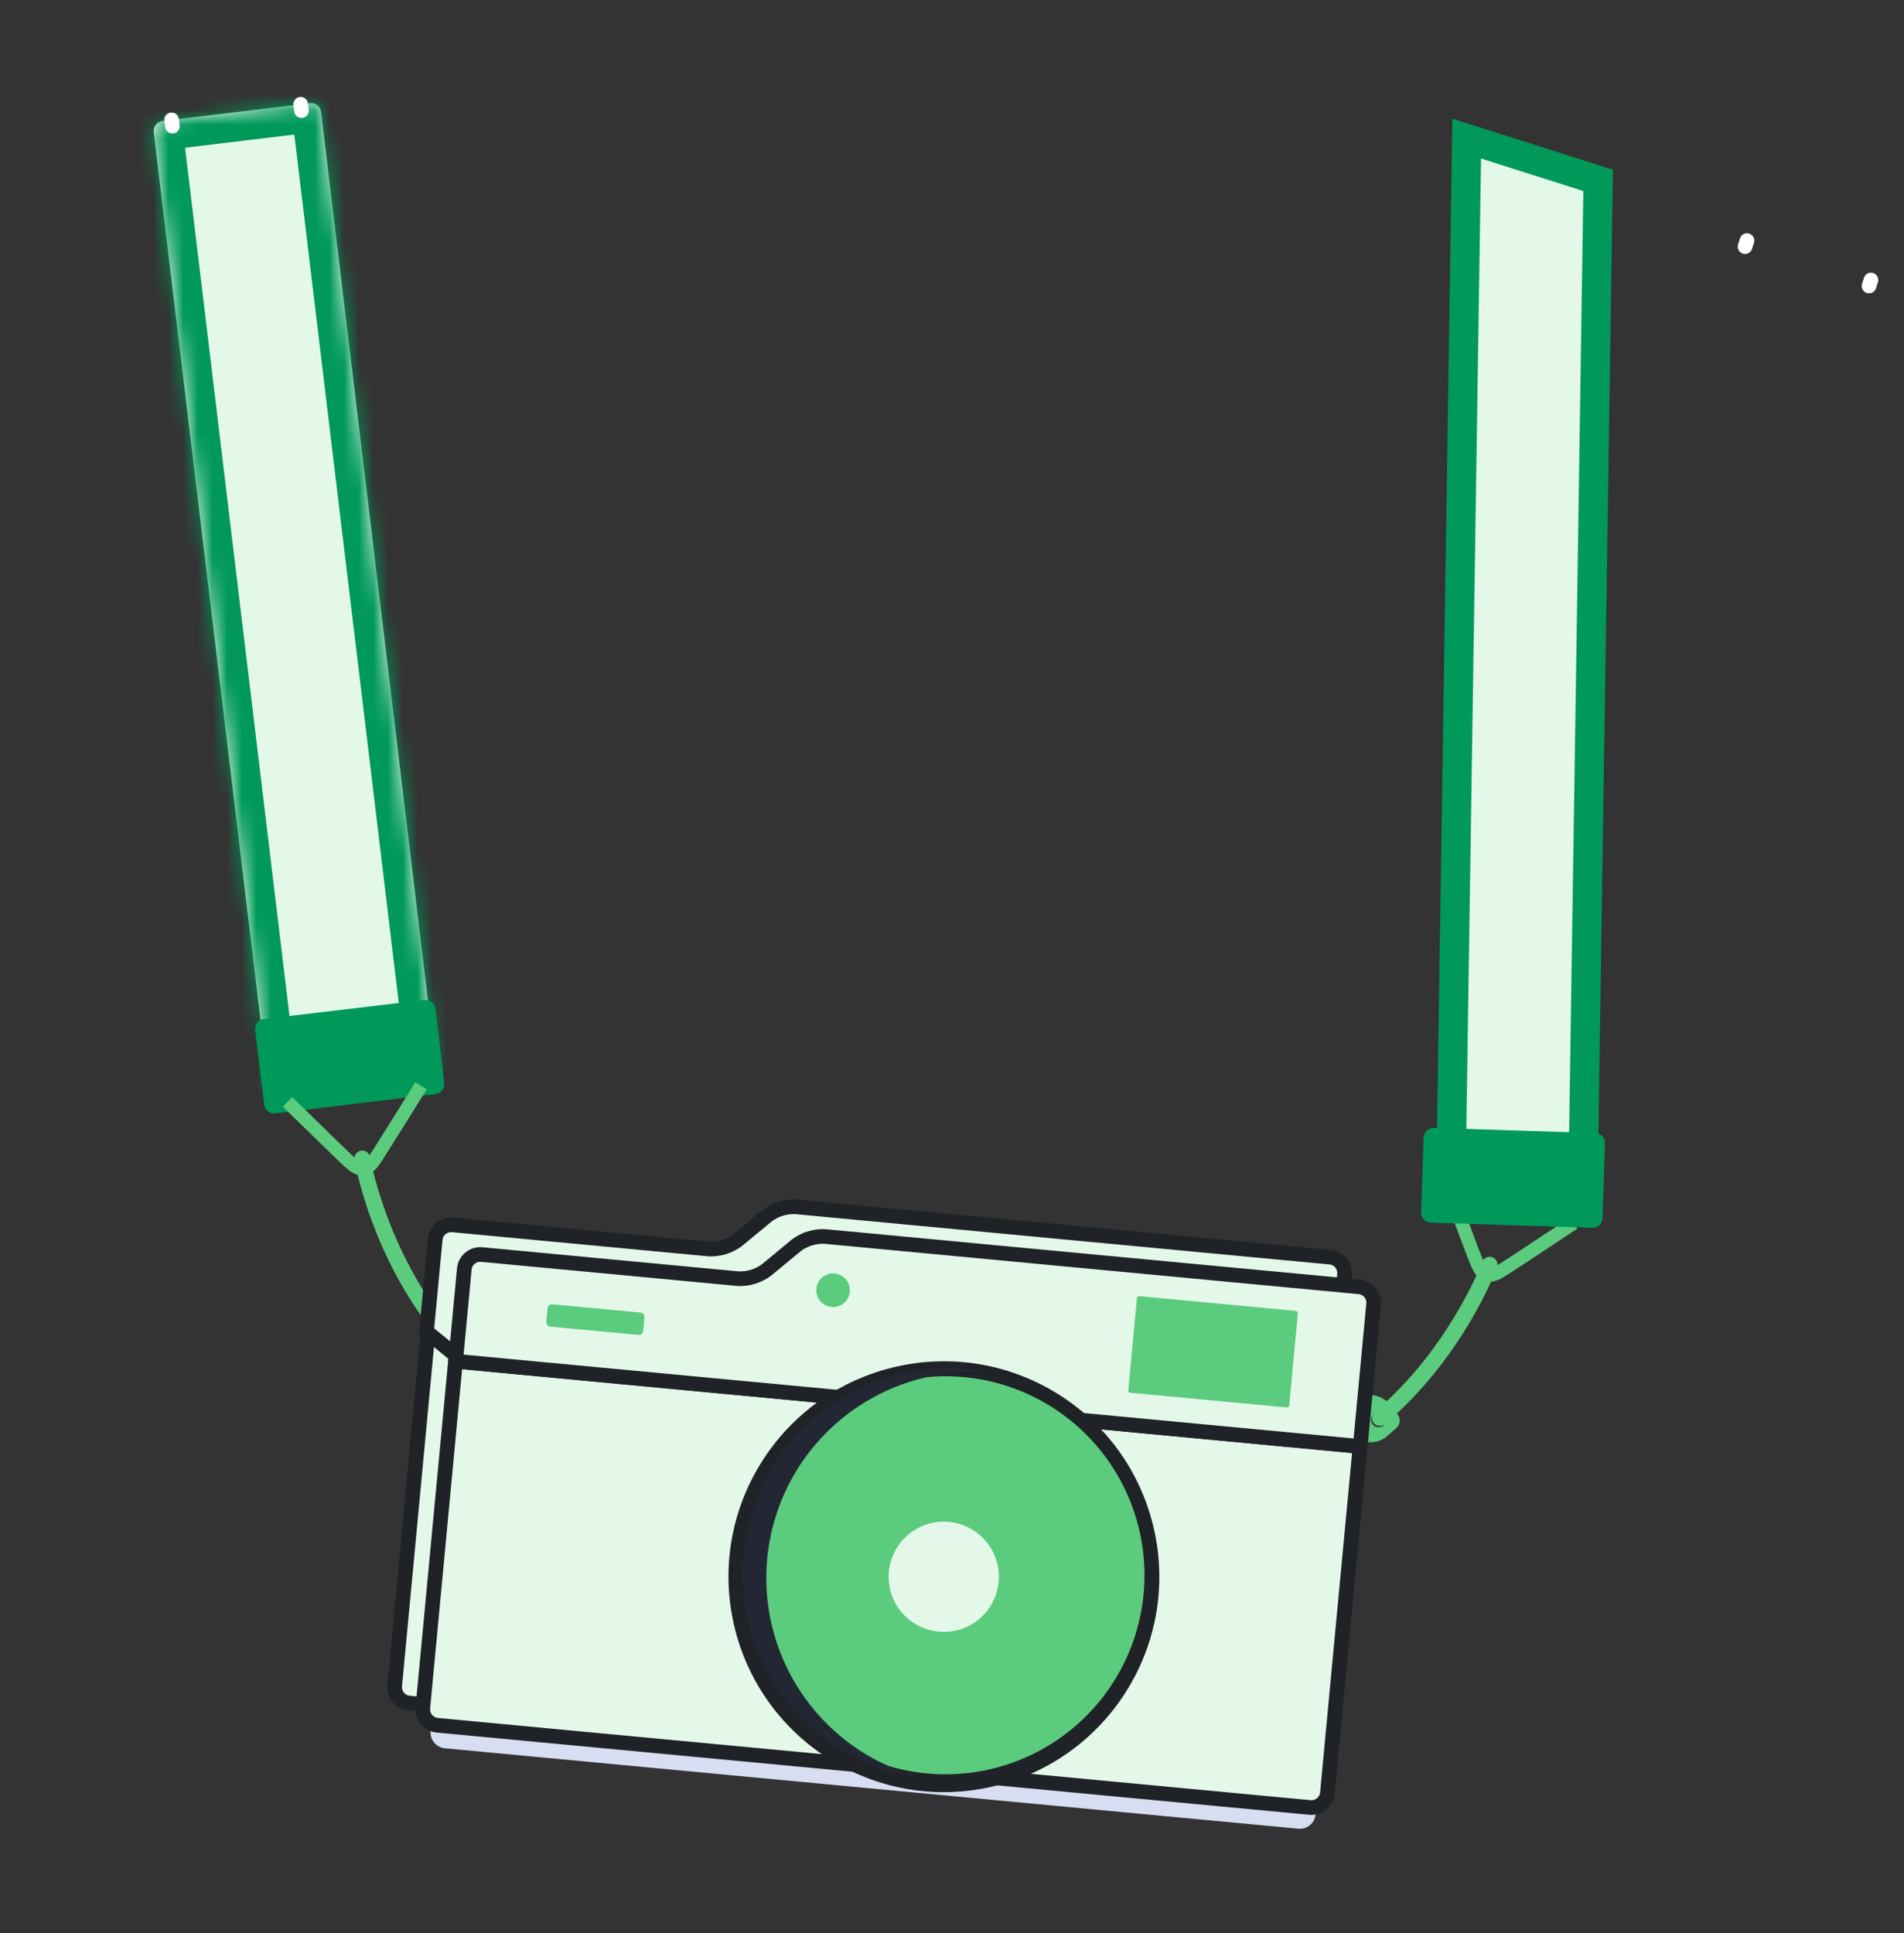 <svg width="130" height="132" viewBox="0 0 130 132" fill="none" xmlns="http://www.w3.org/2000/svg">
<rect x="0" y="0" width="130" height="132" fill="#333333" stroke="none"/>
<path d="M30.092 91.313C30.199 91.324 30.305 91.302 30.4 91.252C30.494 91.201 30.571 91.124 30.621 91.03C30.672 90.936 30.694 90.829 30.683 90.723C30.673 90.617 30.632 90.516 30.565 90.433C26.363 85.249 25.278 79.075 25.266 79.013C25.256 78.942 25.231 78.873 25.193 78.812C25.156 78.751 25.107 78.697 25.049 78.655C24.99 78.613 24.924 78.583 24.854 78.566C24.784 78.55 24.712 78.548 24.641 78.56C24.57 78.572 24.502 78.598 24.441 78.636C24.381 78.674 24.328 78.725 24.287 78.784C24.246 78.843 24.216 78.909 24.201 78.979C24.186 79.05 24.185 79.122 24.198 79.193C24.243 79.456 25.345 85.71 29.721 91.115C29.767 91.171 29.823 91.218 29.887 91.252C29.951 91.286 30.02 91.307 30.092 91.313Z" fill="#5BCB7D"/>
<path d="M34.353 89.671L30.828 89.339C30.418 89.322 30.015 89.451 29.691 89.704L28.994 90.306C28.863 90.422 28.782 90.583 28.765 90.757C28.749 90.931 28.799 91.105 28.906 91.243L29.477 91.967C29.749 92.275 30.121 92.477 30.527 92.538L34.052 92.87C34.224 92.886 34.395 92.834 34.527 92.724C34.66 92.614 34.744 92.456 34.76 92.284L34.94 90.379C34.956 90.207 34.903 90.037 34.793 89.904C34.683 89.771 34.525 89.687 34.353 89.671ZM30.163 91.415C30.059 91.406 29.961 91.366 29.88 91.301C29.799 91.236 29.74 91.148 29.709 91.049C29.678 90.95 29.677 90.844 29.707 90.745C29.736 90.645 29.795 90.556 29.875 90.49C29.954 90.424 30.052 90.382 30.155 90.372C30.259 90.361 30.363 90.381 30.454 90.43C30.546 90.478 30.622 90.553 30.671 90.644C30.72 90.735 30.741 90.839 30.732 90.942C30.726 91.011 30.706 91.078 30.674 91.139C30.642 91.2 30.598 91.254 30.546 91.298C30.493 91.342 30.432 91.375 30.366 91.396C30.3 91.416 30.231 91.424 30.163 91.418L30.163 91.415Z" fill="#5BCB7D"/>
<path d="M89.576 95.527L89.396 97.432C89.38 97.603 89.433 97.775 89.543 97.907C89.653 98.04 89.811 98.124 89.982 98.14L93.505 98.472C93.916 98.488 94.32 98.359 94.645 98.107L95.34 97.502C95.47 97.386 95.552 97.225 95.568 97.052C95.585 96.878 95.535 96.704 95.428 96.566L94.858 95.844C94.587 95.535 94.214 95.332 93.807 95.273L90.284 94.941C90.112 94.925 89.941 94.977 89.808 95.087C89.676 95.197 89.592 95.355 89.576 95.527ZM93.606 96.869C93.616 96.766 93.656 96.668 93.722 96.587C93.787 96.507 93.875 96.447 93.974 96.417C94.073 96.386 94.179 96.386 94.278 96.415C94.378 96.445 94.466 96.504 94.532 96.584C94.598 96.663 94.639 96.761 94.65 96.864C94.66 96.968 94.64 97.072 94.592 97.163C94.543 97.255 94.469 97.33 94.377 97.379C94.286 97.429 94.182 97.45 94.079 97.44C94.01 97.433 93.944 97.414 93.883 97.381C93.822 97.349 93.768 97.305 93.724 97.252C93.68 97.199 93.647 97.138 93.627 97.072C93.607 97.007 93.6 96.937 93.606 96.869Z" fill="#5BCB7D"/>
<path d="M54.866 86.591L45.076 85.669L44.817 88.421L54.606 89.344L54.866 86.591Z" fill="#8990A6"/>
<path d="M42.929 85.466L37.215 84.928L36.956 87.681L42.67 88.219L42.929 85.466Z" fill="#8990A6"/>
<path d="M29.18 91.422L26.949 115.095C26.925 115.38 27.014 115.664 27.197 115.885C27.379 116.105 27.641 116.246 27.926 116.275L87.53 121.891C87.815 121.915 88.098 121.826 88.319 121.643C88.539 121.461 88.68 121.199 88.71 120.914L90.941 97.241L29.18 91.422Z" fill="#E4F8EA" stroke="#1F2226"/>
<path d="M31.586 95.047L29.404 118.202C29.379 118.484 29.466 118.763 29.646 118.981C29.826 119.198 30.084 119.336 30.366 119.364L88.657 124.856C88.939 124.881 89.219 124.795 89.436 124.615C89.654 124.435 89.791 124.176 89.819 123.895L92.001 100.739L31.586 95.047Z" fill="url(#paint0_linear_114_4)"/>
<path d="M31.1 92.938L28.869 116.611C28.845 116.896 28.934 117.18 29.116 117.4C29.299 117.621 29.561 117.761 29.846 117.791L89.45 123.407C89.735 123.43 90.018 123.341 90.239 123.159C90.459 122.976 90.6 122.715 90.63 122.43L92.86 98.757L31.1 92.938Z" fill="#E4F8EA" stroke="#1F2226"/>
<path d="M91.8 87.014C91.827 86.728 91.739 86.443 91.556 86.221C91.373 86 91.109 85.861 90.823 85.834L54.323 82.394C53.632 82.367 52.953 82.576 52.398 82.988L50.344 84.686C49.789 85.097 49.11 85.306 48.419 85.279L30.896 83.628C30.61 83.604 30.327 83.693 30.106 83.875C29.886 84.058 29.745 84.32 29.716 84.605L29.121 90.912L31.647 92.97L90.884 96.732L91.8 87.014Z" fill="#E4F8EA" stroke="#1F2226"/>
<path d="M93.786 89.039C93.813 88.753 93.725 88.468 93.542 88.247C93.359 88.025 93.095 87.886 92.809 87.859L56.309 84.42C55.619 84.392 54.94 84.602 54.384 85.013L52.331 86.711C51.775 87.122 51.096 87.332 50.405 87.304L32.882 85.653C32.597 85.629 32.313 85.718 32.093 85.901C31.872 86.083 31.732 86.345 31.702 86.63L31.108 92.938L92.871 98.757L93.786 89.039Z" fill="#E4F8EA" stroke="#1F2226"/>
<path d="M67.707 121.99C75.627 120.189 80.588 112.31 78.787 104.39C76.987 96.47 69.107 91.51 61.188 93.31C53.268 95.11 48.307 102.99 50.108 110.91C51.908 118.829 59.788 123.79 67.707 121.99Z" fill="#1F2226"/>
<path d="M78.084 108.828C77.832 111.504 76.792 114.045 75.095 116.13C73.399 118.215 71.122 119.75 68.554 120.541C65.985 121.332 63.239 121.344 60.664 120.574C58.089 119.805 55.799 118.289 54.085 116.219C52.371 114.148 51.31 111.616 51.035 108.942C50.76 106.268 51.285 103.573 52.541 101.197C53.798 98.822 55.732 96.872 58.097 95.595C60.462 94.318 63.153 93.771 65.829 94.023C69.417 94.361 72.724 96.111 75.022 98.887C77.321 101.664 78.422 105.239 78.084 108.828Z" fill="#5BCB7D"/>
<path d="M54.942 115.908C53.366 113.704 52.461 111.092 52.335 108.385C52.209 105.679 52.869 102.994 54.234 100.653C55.599 98.313 57.611 96.417 60.028 95.193C62.446 93.97 65.165 93.471 67.859 93.757C65.992 93.333 64.057 93.294 62.175 93.645C60.292 93.995 58.5 94.727 56.91 95.794C55.32 96.862 53.965 98.243 52.928 99.854C51.891 101.464 51.194 103.269 50.88 105.158C50.566 107.048 50.642 108.981 51.102 110.84C51.562 112.699 52.397 114.444 53.556 115.969C54.715 117.493 56.174 118.765 57.842 119.705C59.511 120.646 61.354 121.235 63.258 121.437C59.9 120.679 56.94 118.711 54.942 115.908Z" fill="#222733"/>
<path d="M68.184 108.008C68.114 108.749 67.826 109.453 67.356 110.03C66.887 110.608 66.256 111.033 65.545 111.252C64.833 111.471 64.073 111.474 63.36 111.261C62.646 111.048 62.012 110.628 61.538 110.055C61.063 109.481 60.769 108.78 60.693 108.04C60.617 107.299 60.762 106.553 61.11 105.895C61.458 105.237 61.994 104.697 62.649 104.343C63.304 103.989 64.049 103.838 64.79 103.908C65.784 104.001 66.7 104.486 67.336 105.255C67.973 106.024 68.278 107.014 68.184 108.008Z" fill="#E4F8EA"/>
<path d="M43.72 89.616L37.725 89.051C37.553 89.035 37.401 89.161 37.385 89.332L37.3 90.236C37.283 90.408 37.409 90.56 37.581 90.576L43.576 91.141C43.747 91.157 43.9 91.031 43.916 90.859L44.001 89.956C44.017 89.784 43.891 89.632 43.72 89.616Z" fill="#5BCB7D"/>
<path d="M56.772 89.235C56.546 89.213 56.331 89.126 56.155 88.982C55.979 88.839 55.849 88.646 55.782 88.429C55.715 88.212 55.714 87.98 55.779 87.763C55.844 87.545 55.972 87.352 56.147 87.207C56.322 87.062 56.536 86.972 56.762 86.949C56.988 86.926 57.216 86.97 57.417 87.076C57.617 87.183 57.782 87.346 57.89 87.546C57.998 87.746 58.044 87.973 58.023 88.199C57.994 88.502 57.846 88.781 57.611 88.975C57.377 89.169 57.075 89.263 56.772 89.235Z" fill="#5BCB7D"/>
<path d="M88.474 89.502L77.797 88.496C77.711 88.488 77.635 88.541 77.628 88.615L77.032 94.942C77.025 95.016 77.089 95.082 77.176 95.09L87.853 96.096C87.939 96.104 88.014 96.051 88.021 95.977L88.617 89.651C88.624 89.577 88.56 89.511 88.474 89.502Z" fill="#5BCB7D"/>
<path d="M101.376 87.439C100.784 87.251 100.57 86.758 100.375 86.283L100.345 86.21C100.145 85.741 99.385 83.667 99.308 83.471L100.162 83.14C100.179 83.187 100.992 85.396 101.186 85.852L101.218 85.927C101.396 86.348 101.478 86.513 101.654 86.569C101.829 86.624 101.992 86.537 102.38 86.295L102.45 86.254C102.87 85.993 107.149 83.151 107.193 83.123L107.698 83.887C107.522 84.003 103.364 86.762 102.929 87.03L102.862 87.072C102.423 87.346 101.97 87.628 101.376 87.439Z" fill="#5BCB7D"/>
<path d="M99.091 78.766L100.141 9.462L109.117 12.316L108.07 81.618L99.091 78.766Z" fill="#E4F8EA" stroke="#009959" stroke-width="2"/>
<path d="M127.743 19.116L127.611 19.528" stroke="white" stroke-miterlimit="10" stroke-linecap="round"/>
<path d="M119.148 16.839L119.28 16.427" stroke="white" stroke-miterlimit="10" stroke-linecap="round"/>
<path d="M109.416 83.163C109.413 83.253 109.392 83.342 109.355 83.424C109.318 83.506 109.265 83.58 109.199 83.642C109.133 83.704 109.056 83.752 108.972 83.784C108.887 83.816 108.797 83.831 108.707 83.828L97.698 83.472C97.516 83.465 97.344 83.387 97.22 83.254C97.096 83.121 97.029 82.945 97.035 82.763L97.201 77.666C97.208 77.484 97.286 77.312 97.419 77.188C97.552 77.064 97.728 76.997 97.91 77.003L108.917 77.359C109.008 77.362 109.096 77.382 109.178 77.419C109.261 77.456 109.335 77.509 109.397 77.574C109.458 77.64 109.507 77.717 109.538 77.801C109.57 77.886 109.585 77.975 109.582 78.066L109.416 83.163Z" fill="#009959"/>
<path d="M94.161 97.35C94.055 97.34 93.954 97.299 93.871 97.232C93.788 97.165 93.726 97.075 93.694 96.973C93.662 96.871 93.661 96.762 93.691 96.66C93.72 96.557 93.78 96.466 93.861 96.397C98.957 92.089 101.177 86.226 101.198 86.167C101.221 86.099 101.259 86.037 101.307 85.983C101.355 85.93 101.413 85.887 101.478 85.856C101.543 85.826 101.614 85.808 101.686 85.805C101.758 85.802 101.829 85.814 101.897 85.839C101.964 85.864 102.026 85.902 102.079 85.951C102.131 86 102.173 86.059 102.203 86.125C102.232 86.19 102.248 86.261 102.25 86.333C102.252 86.405 102.239 86.476 102.213 86.543C102.12 86.794 99.872 92.732 94.562 97.225C94.507 97.271 94.443 97.306 94.374 97.328C94.305 97.349 94.233 97.357 94.161 97.35Z" fill="#5BCB7D"/>
<mask id="path-24-inside-1_114_4" fill="white">
<path d="M18.275 73.707C18.298 73.886 18.392 74.049 18.535 74.16C18.678 74.271 18.86 74.321 19.039 74.299L29.104 73.088C29.193 73.078 29.28 73.049 29.359 73.005C29.437 72.961 29.507 72.902 29.562 72.831C29.618 72.76 29.66 72.678 29.684 72.592C29.708 72.505 29.715 72.414 29.704 72.324L21.924 7.648C21.914 7.558 21.886 7.471 21.842 7.392C21.797 7.313 21.738 7.243 21.667 7.187C21.595 7.131 21.514 7.09 21.427 7.066C21.339 7.042 21.248 7.035 21.158 7.047L11.091 8.259C10.912 8.282 10.748 8.375 10.636 8.517C10.524 8.66 10.472 8.841 10.493 9.021L18.275 73.707Z"/>
</mask>
<path d="M18.275 73.707C18.298 73.886 18.392 74.049 18.535 74.16C18.678 74.271 18.86 74.321 19.039 74.299L29.104 73.088C29.193 73.078 29.28 73.049 29.359 73.005C29.437 72.961 29.507 72.902 29.562 72.831C29.618 72.76 29.66 72.678 29.684 72.592C29.708 72.505 29.715 72.414 29.704 72.324L21.924 7.648C21.914 7.558 21.886 7.471 21.842 7.392C21.797 7.313 21.738 7.243 21.667 7.187C21.595 7.131 21.514 7.09 21.427 7.066C21.339 7.042 21.248 7.035 21.158 7.047L11.091 8.259C10.912 8.282 10.748 8.375 10.636 8.517C10.524 8.66 10.472 8.841 10.493 9.021L18.275 73.707Z" fill="#E4F8EA"/>
<path d="M18.275 73.707L16.289 73.945L16.29 73.956L16.292 73.967L18.275 73.707ZM19.039 74.299L18.8 72.313L18.796 72.314L19.039 74.299ZM29.104 73.088L28.867 71.102L28.865 71.102L29.104 73.088ZM29.704 72.324L31.69 72.086L31.69 72.085L29.704 72.324ZM21.924 7.648L19.937 7.876L19.939 7.886L21.924 7.648ZM21.158 7.047L21.397 9.032L21.409 9.031L21.158 7.047ZM11.091 8.259L10.852 6.274L10.842 6.275L11.091 8.259ZM10.493 9.021L8.506 9.248L8.507 9.26L10.493 9.021ZM16.292 73.967C16.384 74.67 16.75 75.308 17.31 75.741L19.76 72.579C20.033 72.791 20.212 73.103 20.258 73.446L16.292 73.967ZM17.31 75.741C17.871 76.175 18.58 76.37 19.283 76.284L18.796 72.314C19.139 72.272 19.486 72.367 19.76 72.579L17.31 75.741ZM19.278 76.284L29.343 75.074L28.865 71.102L18.8 72.313L19.278 76.284ZM29.34 75.074C29.691 75.032 30.029 74.922 30.337 74.749L28.38 71.261C28.53 71.177 28.696 71.123 28.867 71.102L29.34 75.074ZM30.337 74.749C30.645 74.576 30.916 74.345 31.134 74.067L27.99 71.594C28.097 71.459 28.229 71.345 28.38 71.261L30.337 74.749ZM31.134 74.067C31.353 73.79 31.514 73.472 31.61 73.132L27.758 72.051C27.805 71.885 27.884 71.73 27.99 71.594L31.134 74.067ZM31.61 73.132C31.705 72.792 31.732 72.437 31.69 72.086L27.719 72.562C27.698 72.391 27.712 72.218 27.758 72.051L31.61 73.132ZM31.69 72.085L23.91 7.409L19.939 7.886L27.719 72.563L31.69 72.085ZM23.911 7.419C23.871 7.066 23.76 6.725 23.587 6.415L20.096 8.368C20.011 8.216 19.957 8.049 19.937 7.876L23.911 7.419ZM23.587 6.415C23.414 6.105 23.181 5.833 22.901 5.614L20.432 8.761C20.295 8.653 20.181 8.52 20.096 8.368L23.587 6.415ZM22.901 5.614C22.622 5.395 22.302 5.233 21.96 5.138L20.893 8.994C20.726 8.947 20.569 8.868 20.432 8.761L22.901 5.614ZM21.96 5.138C21.617 5.044 21.26 5.018 20.907 5.062L21.409 9.031C21.236 9.053 21.061 9.04 20.893 8.994L21.96 5.138ZM20.919 5.061L10.852 6.274L11.331 10.245L21.397 9.032L20.919 5.061ZM10.842 6.275C10.139 6.363 9.5 6.725 9.063 7.282L12.209 9.753C11.995 10.024 11.684 10.2 11.341 10.243L10.842 6.275ZM9.063 7.282C8.626 7.838 8.426 8.545 8.506 9.248L12.48 8.794C12.519 9.137 12.422 9.481 12.209 9.753L9.063 7.282ZM8.507 9.26L16.289 73.945L20.26 73.468L12.479 8.782L8.507 9.26Z" fill="#009959" mask="url(#path-24-inside-1_114_4)"/>
<path d="M11.717 8.183L11.77 8.613" stroke="white" stroke-miterlimit="10" stroke-linecap="round"/>
<path d="M20.584 7.552L20.531 7.123" stroke="white" stroke-miterlimit="10" stroke-linecap="round"/>
<path d="M18.037 75.406C18.047 75.496 18.074 75.584 18.117 75.663C18.161 75.743 18.219 75.813 18.29 75.87C18.361 75.927 18.442 75.969 18.529 75.994C18.616 76.02 18.708 76.027 18.798 76.017L29.734 74.701C29.824 74.691 29.91 74.663 29.989 74.618C30.068 74.574 30.137 74.515 30.193 74.444C30.249 74.373 30.29 74.292 30.314 74.205C30.339 74.118 30.346 74.027 30.335 73.938L29.724 68.874C29.702 68.694 29.609 68.529 29.466 68.417C29.322 68.305 29.14 68.254 28.96 68.276L18.025 69.574C17.845 69.596 17.681 69.689 17.569 69.832C17.457 69.974 17.406 70.156 17.427 70.336L18.037 75.406Z" fill="#009959"/>
<path d="M24.859 80.229C25.475 80.155 25.778 79.711 26.058 79.28L26.101 79.215C26.385 78.791 29.026 74.554 29.138 74.376L28.361 73.891C28.335 73.934 25.616 78.294 25.342 78.706L25.296 78.773C25.043 79.154 24.929 79.3 24.748 79.322C24.568 79.344 24.422 79.228 24.085 78.918L24.025 78.865C23.661 78.53 19.988 74.939 19.95 74.903L19.311 75.559C19.463 75.706 23.032 79.193 23.409 79.538L23.467 79.591C23.848 79.943 24.24 80.304 24.859 80.229Z" fill="#5BCB7D"/>
<defs>
<linearGradient id="paint0_linear_114_4" x1="61.533" y1="100.654" x2="59.704" y2="120.063" gradientUnits="userSpaceOnUse">
<stop stop-color="#EBF0FF"/>
<stop offset="1" stop-color="#D8DEF2"/>
</linearGradient>
</defs>
</svg>
